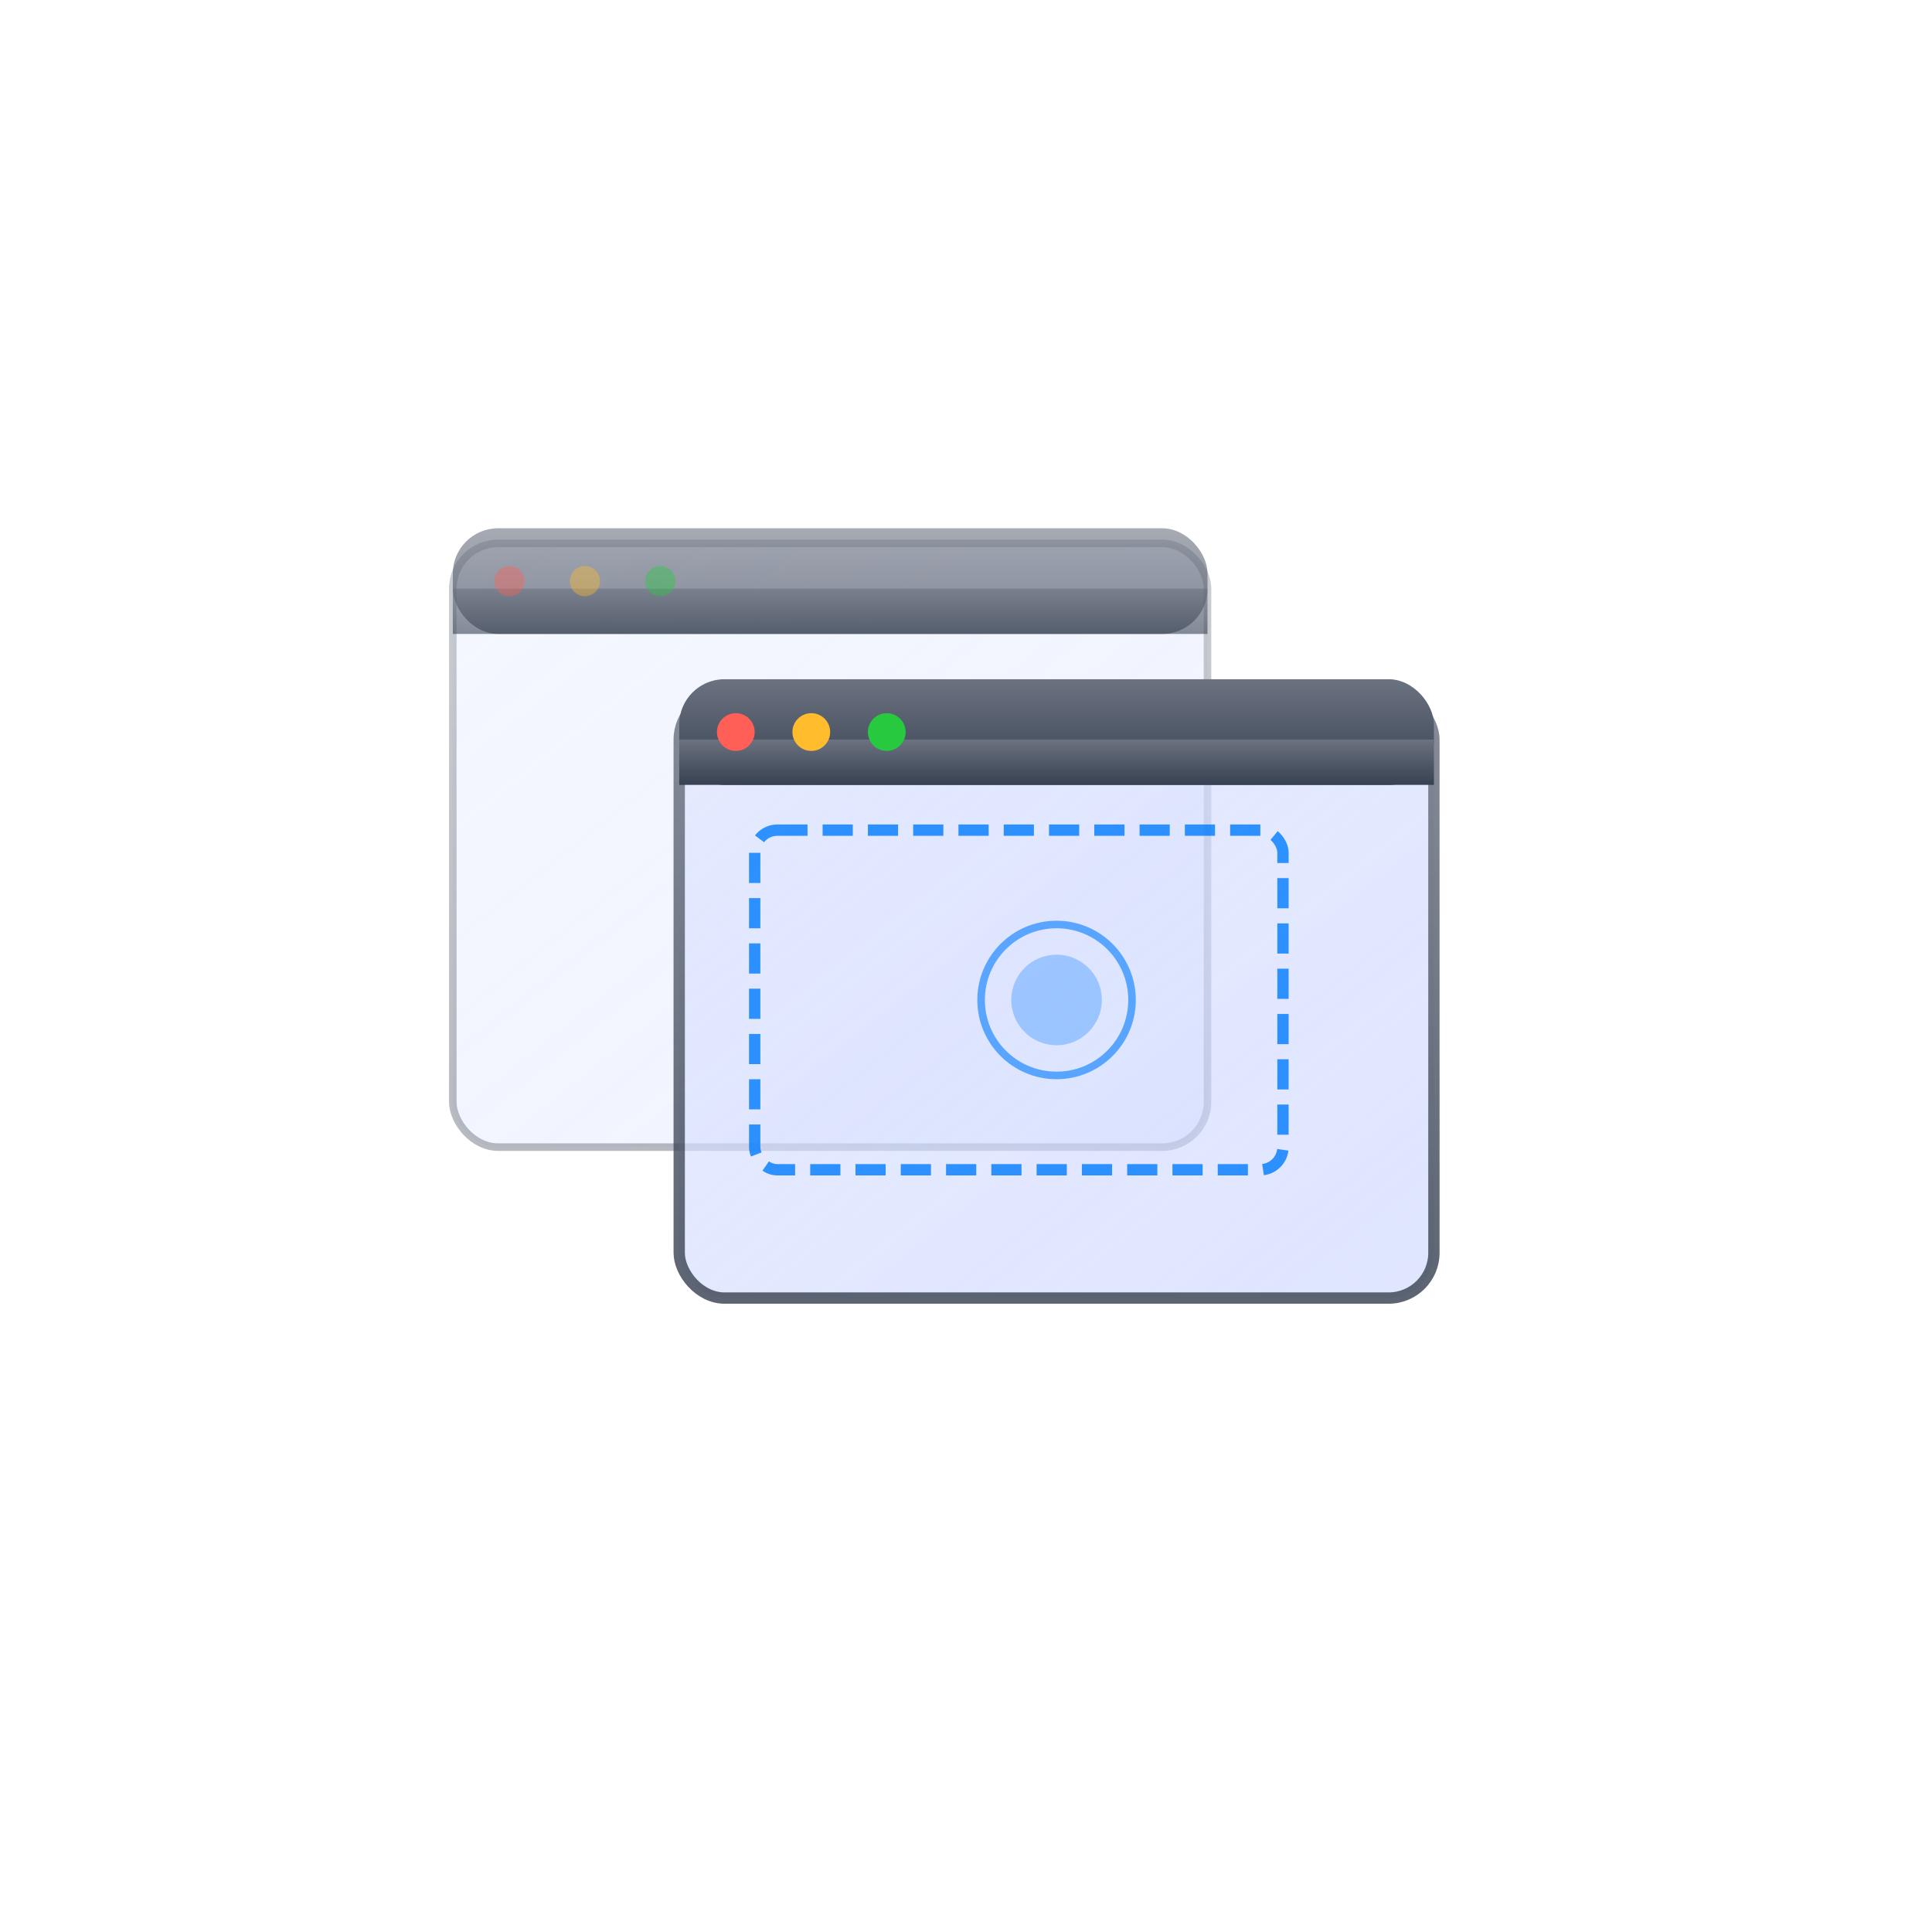 <?xml version="1.0" encoding="UTF-8"?>
<svg width="512" height="512" viewBox="0 0 512 512" xmlns="http://www.w3.org/2000/svg" style="background-color:transparent">
  <defs>
    <!-- グラデーション定義 -->
    <linearGradient id="windowGradient" x1="0%" y1="0%" x2="100%" y2="100%">
      <stop offset="0%" style="stop-color:#E0E7FF;stop-opacity:0.9"/>
      <stop offset="100%" style="stop-color:#C7D2FE;stop-opacity:0.7"/>
    </linearGradient>

    <linearGradient id="frameGradient" x1="0%" y1="0%" x2="0%" y2="100%">
      <stop offset="0%" style="stop-color:#6B7280;stop-opacity:1"/>
      <stop offset="100%" style="stop-color:#374151;stop-opacity:1"/>
    </linearGradient>

    <!-- ドロップシャドウ -->
    <filter id="dropshadow" x="-20%" y="-20%" width="140%" height="140%">
      <feGaussianBlur in="SourceAlpha" stdDeviation="8"/>
      <feOffset dx="0" dy="4" result="offset"/>
      <feComponentTransfer>
        <feFuncA type="linear" slope="0.2"/>
      </feComponentTransfer>
      <feMerge>
        <feMergeNode/>
        <feMergeNode in="SourceGraphic"/>
      </feMerge>
    </filter>
  </defs>

  <!-- 背景円形 - コメントアウトして透過背景にする -->
  <!-- <circle cx="256" cy="256" r="240" fill="url(#windowGradient)" opacity="0.1"/> -->

  <!-- メインウィンドウ（奥） -->
  <rect x="120" y="140" width="200" height="160" rx="12" ry="12"
        fill="url(#windowGradient)"
        stroke="url(#frameGradient)"
        stroke-width="2"
        opacity="0.6"
        filter="url(#dropshadow)"/>

  <!-- ウィンドウタイトルバー（奥） -->
  <rect x="120" y="140" width="200" height="28" rx="12" ry="12"
        fill="url(#frameGradient)"
        opacity="0.6"/>
  <rect x="120" y="156" width="200" height="12"
        fill="url(#frameGradient)"
        opacity="0.6"/>

  <!-- トラフィックライト（奥） -->
  <circle cx="135" cy="154" r="4" fill="#FF5F56" opacity="0.4"/>
  <circle cx="155" cy="154" r="4" fill="#FFBD2E" opacity="0.4"/>
  <circle cx="175" cy="154" r="4" fill="#27CA3F" opacity="0.4"/>

  <!-- メインウィンドウ（手前） -->
  <rect x="180" y="180" width="200" height="160" rx="12" ry="12"
        fill="url(#windowGradient)"
        stroke="url(#frameGradient)"
        stroke-width="3"
        opacity="0.9"
        filter="url(#dropshadow)"/>

  <!-- ウィンドウタイトルバー（手前） -->
  <rect x="180" y="180" width="200" height="28" rx="12" ry="12"
        fill="url(#frameGradient)"/>
  <rect x="180" y="196" width="200" height="12"
        fill="url(#frameGradient)"/>

  <!-- トラフィックライト（手前） -->
  <circle cx="195" cy="194" r="5" fill="#FF5F56"/>
  <circle cx="215" cy="194" r="5" fill="#FFBD2E"/>
  <circle cx="235" cy="194" r="5" fill="#27CA3F"/>

  <!-- キャプチャフォーカスフレーム -->
  <rect x="200" y="220" width="140" height="90" rx="6" ry="6"
        fill="none"
        stroke="#007AFF"
        stroke-width="3"
        stroke-dasharray="8,4"
        opacity="0.8">
    <animate attributeName="stroke-dashoffset" values="0;12;0" dur="2s" repeatCount="indefinite"/>
  </rect>

  <!-- 中央の透明効果を表現する円 -->
  <circle cx="280" cy="265" r="20"
          fill="none"
          stroke="#007AFF"
          stroke-width="2"
          opacity="0.6"/>
  <circle cx="280" cy="265" r="12"
          fill="#007AFF"
          opacity="0.3"/>
</svg>
